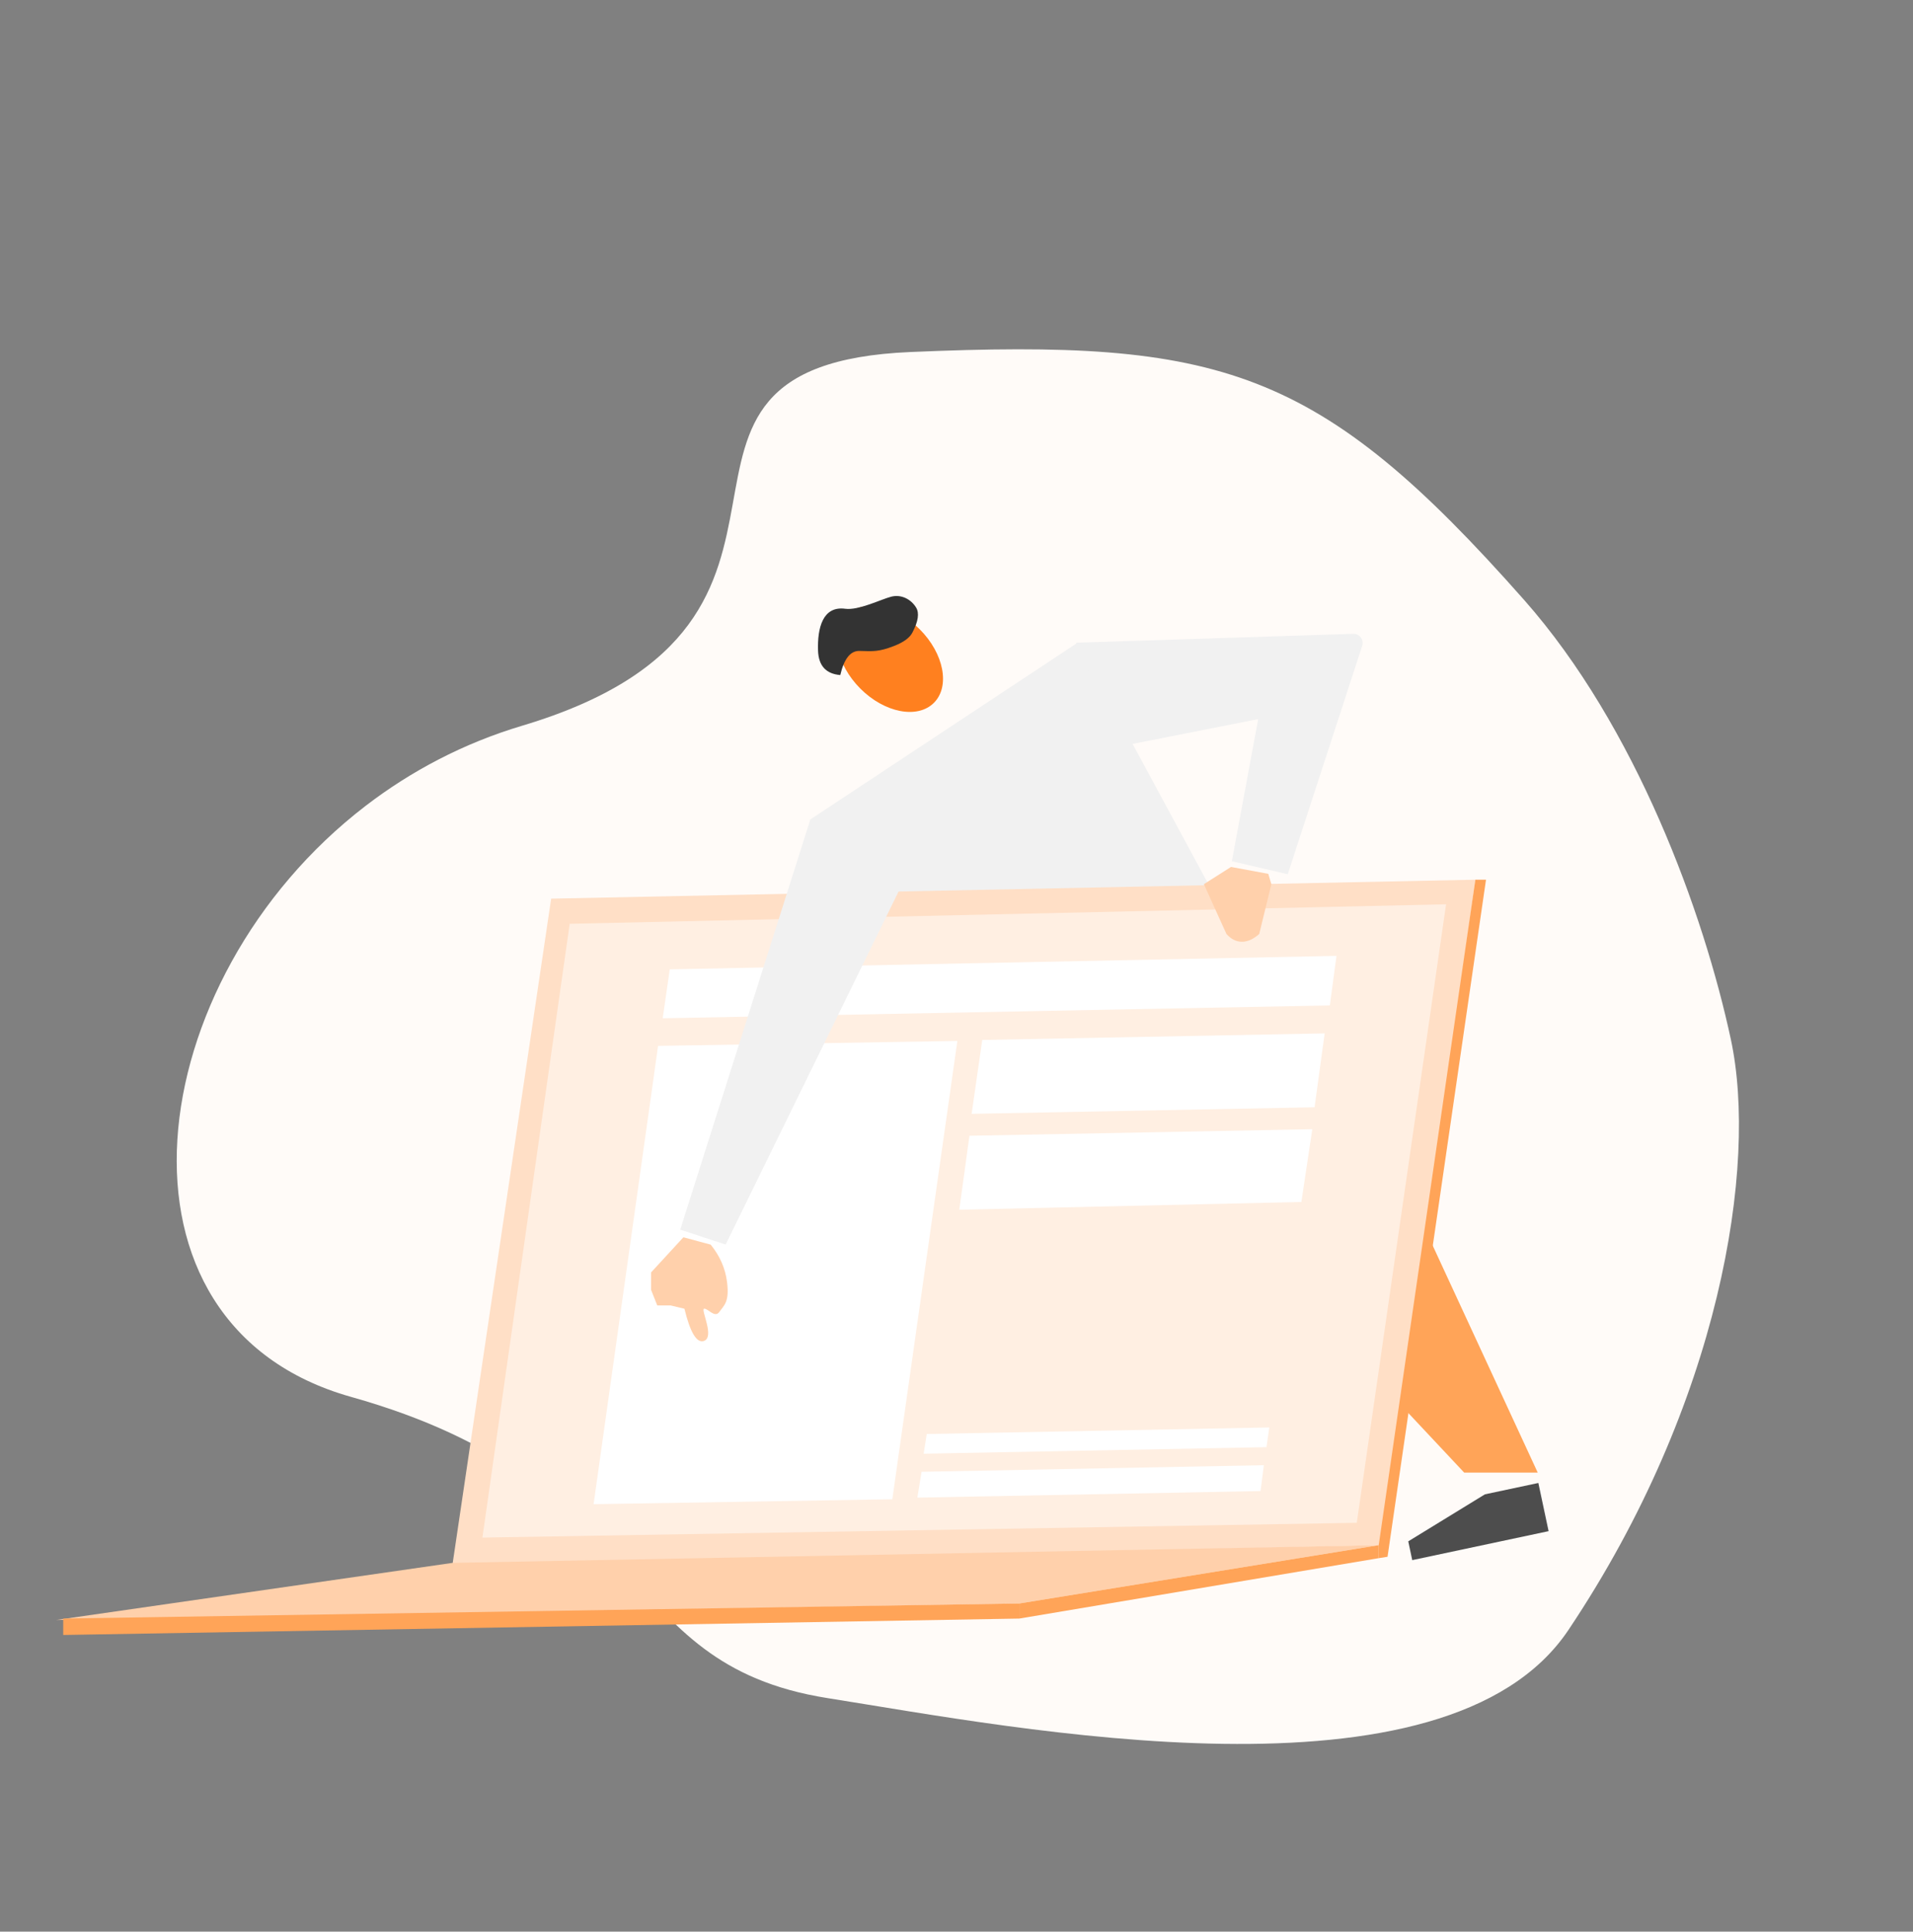 <?xml version="1.0" encoding="UTF-8"?>
<svg width="204px" height="206px" viewBox="0 0 204 206" version="1.1" xmlns="http://www.w3.org/2000/svg" xmlns:xlink="http://www.w3.org/1999/xlink">
    <rect x="0" y="0" width="204" height="206" fill="#808080" stroke="none"/>
    <title>chahua-jz3</title>
    <g id="页面-1" stroke="none" stroke-width="1" fill="none" fill-rule="evenodd">
        <g id="7.1.1家长控制-图文介绍" transform="translate(-952, -256)">
            <g id="chahua-jz3" transform="translate(952, 256)">
                <g id="编组-11" transform="translate(6, 24)">
                    <path d="M116.664,155.272 C149.092,148.701 115.867,126.442 151.353,109.423 C157.253,106.593 162.313,102.781 166.494,98.373 C187.46,76.27 186.324,39.186 158.167,35.878 C124.394,31.912 126.56,12.098 102.964,12.098 C82.506,12.098 35.901,10.332 26.053,31.641 C13.848,58.052 13.834,83.689 18.803,96.556 C23.772,109.423 33.986,127.901 47.925,139.406 C73.453,160.475 84.236,161.843 116.664,155.272 Z" id="椭圆形" fill="#FFFBF8" transform="translate(98.307, 85.412) scale(-1, -1) rotate(9) translate(-98.307, -85.412) "></path>
                    <g id="人" transform="translate(78.427, 36.077)">
                        <polygon id="路径-14" fill="#F1F1F1" points="1.927 27.353 30.51 8.448 50.372 45.202 26.728 60.201"></polygon>
                        <polygon id="路径-17" fill="#FFA458" points="32.084 54.695 71.713 96.972 79.556 96.972 53.995 41.717"></polygon>
                        <ellipse id="椭圆形" fill="#FF801F" transform="translate(10.487, 10.199) rotate(-45) translate(-10.487, -10.199) " cx="10.487" cy="10.199" rx="4.475" ry="6.615"></ellipse>
                        <path d="M30.332,8.465 L59.882,7.519 C60.419,7.502 60.868,7.923 60.885,8.46 C60.889,8.573 60.873,8.686 60.838,8.793 L52.897,33.157 L52.897,33.157 L46.938,31.77 L49.745,16.613 L35.152,19.495 L30.332,8.465 Z" id="路径-16" fill="#F1F1F1"></path>
                        <polygon id="路径-20" fill="#4D4D4D" transform="translate(72.897, 102.19) rotate(-12) translate(-72.897, -102.19) " points="74.505 99.564 65.465 102.769 65.465 104.817 80.329 104.817 80.329 99.564"></polygon>
                        <path d="M12.825,7.764 C13.552,6.415 13.253,5.278 11.927,4.353 C9.938,2.966 7.648,2.175 6.611,4.353 C5.985,5.667 3.684,7.006 2.86,7.764 C2.036,8.522 1.937,9.699 2.385,10.627 C2.683,11.246 3.494,11.619 4.817,11.745 C5.454,11.815 6.227,11.52 7.136,10.858 C8.501,9.866 8.791,9.34 9.544,8.093 C10.045,7.261 11.139,7.151 12.825,7.764 Z" id="路径-12" fill="#333333" transform="translate(7.666, 7.378) scale(-1, 1) rotate(57) translate(-7.666, -7.378) "></path>
                    </g>
                    <g id="编组" transform="translate(0, 69.817)">
                        <polygon id="矩形" fill="#FFDFC6" points="52.775 2.02 151.331 -4.97675501e-14 141.329 70.97 42.241 73.112"></polygon>
                        <polygon id="矩形" fill="#FFEFE2" points="54.752 4.704 148.207 2.623 138.685 68.585 45.446 70.161"></polygon>
                        <polygon id="矩形" fill="#FFD0AB" points="42.241 72.859 141.025 70.97 102.694 77.187 7.99640121e-15 78.946"></polygon>
                        <polygon id="矩形" fill="#FFA458" points="0.742 78.797 102.694 77.187 102.694 78.797 0.742 80.548"></polygon>
                        <polygon id="路径-13" fill="#FFA458" points="102.694 77.187 102.694 78.797 141.025 72.355 141.025 70.97"></polygon>
                        <polygon id="矩形" fill="#FFFFFF" points="65.423 9.56 136.52 8.124 135.814 13.404 64.669 14.779"></polygon>
                        <polygon id="矩形" fill="#FFFFFF" points="64.177 17.721 96.093 17.195 89.156 66.073 57.3 66.598"></polygon>
                        <polygon id="矩形" fill="#FFFFFF" points="98.745 17.09 135.261 16.39 134.184 24.269 97.613 24.97"></polygon>
                        <polygon id="矩形" fill="#FFFFFF" points="97.381 27.307 133.943 26.606 132.776 34.368 96.295 35.196"></polygon>
                        <polygon id="矩形" fill="#FFFFFF" points="92.273 63.143 128.775 62.442 128.423 65.197 91.827 65.898"></polygon>
                        <polygon id="矩形" fill="#FFFFFF" points="92.827 59.115 129.358 58.415 129.056 60.516 92.499 61.216"></polygon>
                        <polygon id="路径-21" fill="#FFA458" points="151.331 -1.990702e-14 152.466 -1.990702e-14 141.966 72.207 141.025 72.355 141.025 70.97"></polygon>
                    </g>
                    <g id="编组-4" transform="translate(63.427, 63.397)">
                        <polygon id="路径-15" fill="#F1F1F1" points="16.986 -4.36983782e-13 3.113 43.739 7.954 45.332 27.238 5.959"></polygon>
                        <path d="M3.45,44.554 L-6.30606678e-14,48.305 L-6.30606678e-14,50.153 L0.662,51.823 L2.088,51.823 L3.56,52.175 C4.183,54.736 4.879,55.879 5.648,55.604 C6.803,55.193 5.297,52.281 5.648,52.175 C6,52.069 6.794,53.22 7.278,52.521 C7.763,51.822 8.38,51.492 8.102,49.314 C7.917,47.862 7.336,46.537 6.36,45.338 L3.45,44.554 Z" id="路径-22" fill="#FFD0AB"></path>
                        <path d="M61.848,5.059 L58.952,6.897 L61.362,12.212 C61.854,12.761 62.404,13.036 63.013,13.036 C63.621,13.036 64.235,12.761 64.854,12.212 L66.15,6.897 L65.82,5.795 L61.848,5.059 Z" id="路径-24" fill="#FFD0AB"></path>
                    </g>
                </g>
                <rect id="矩形" x="0" y="0" width="204" height="206"></rect>
            </g>
        </g>
    </g>
</svg>
